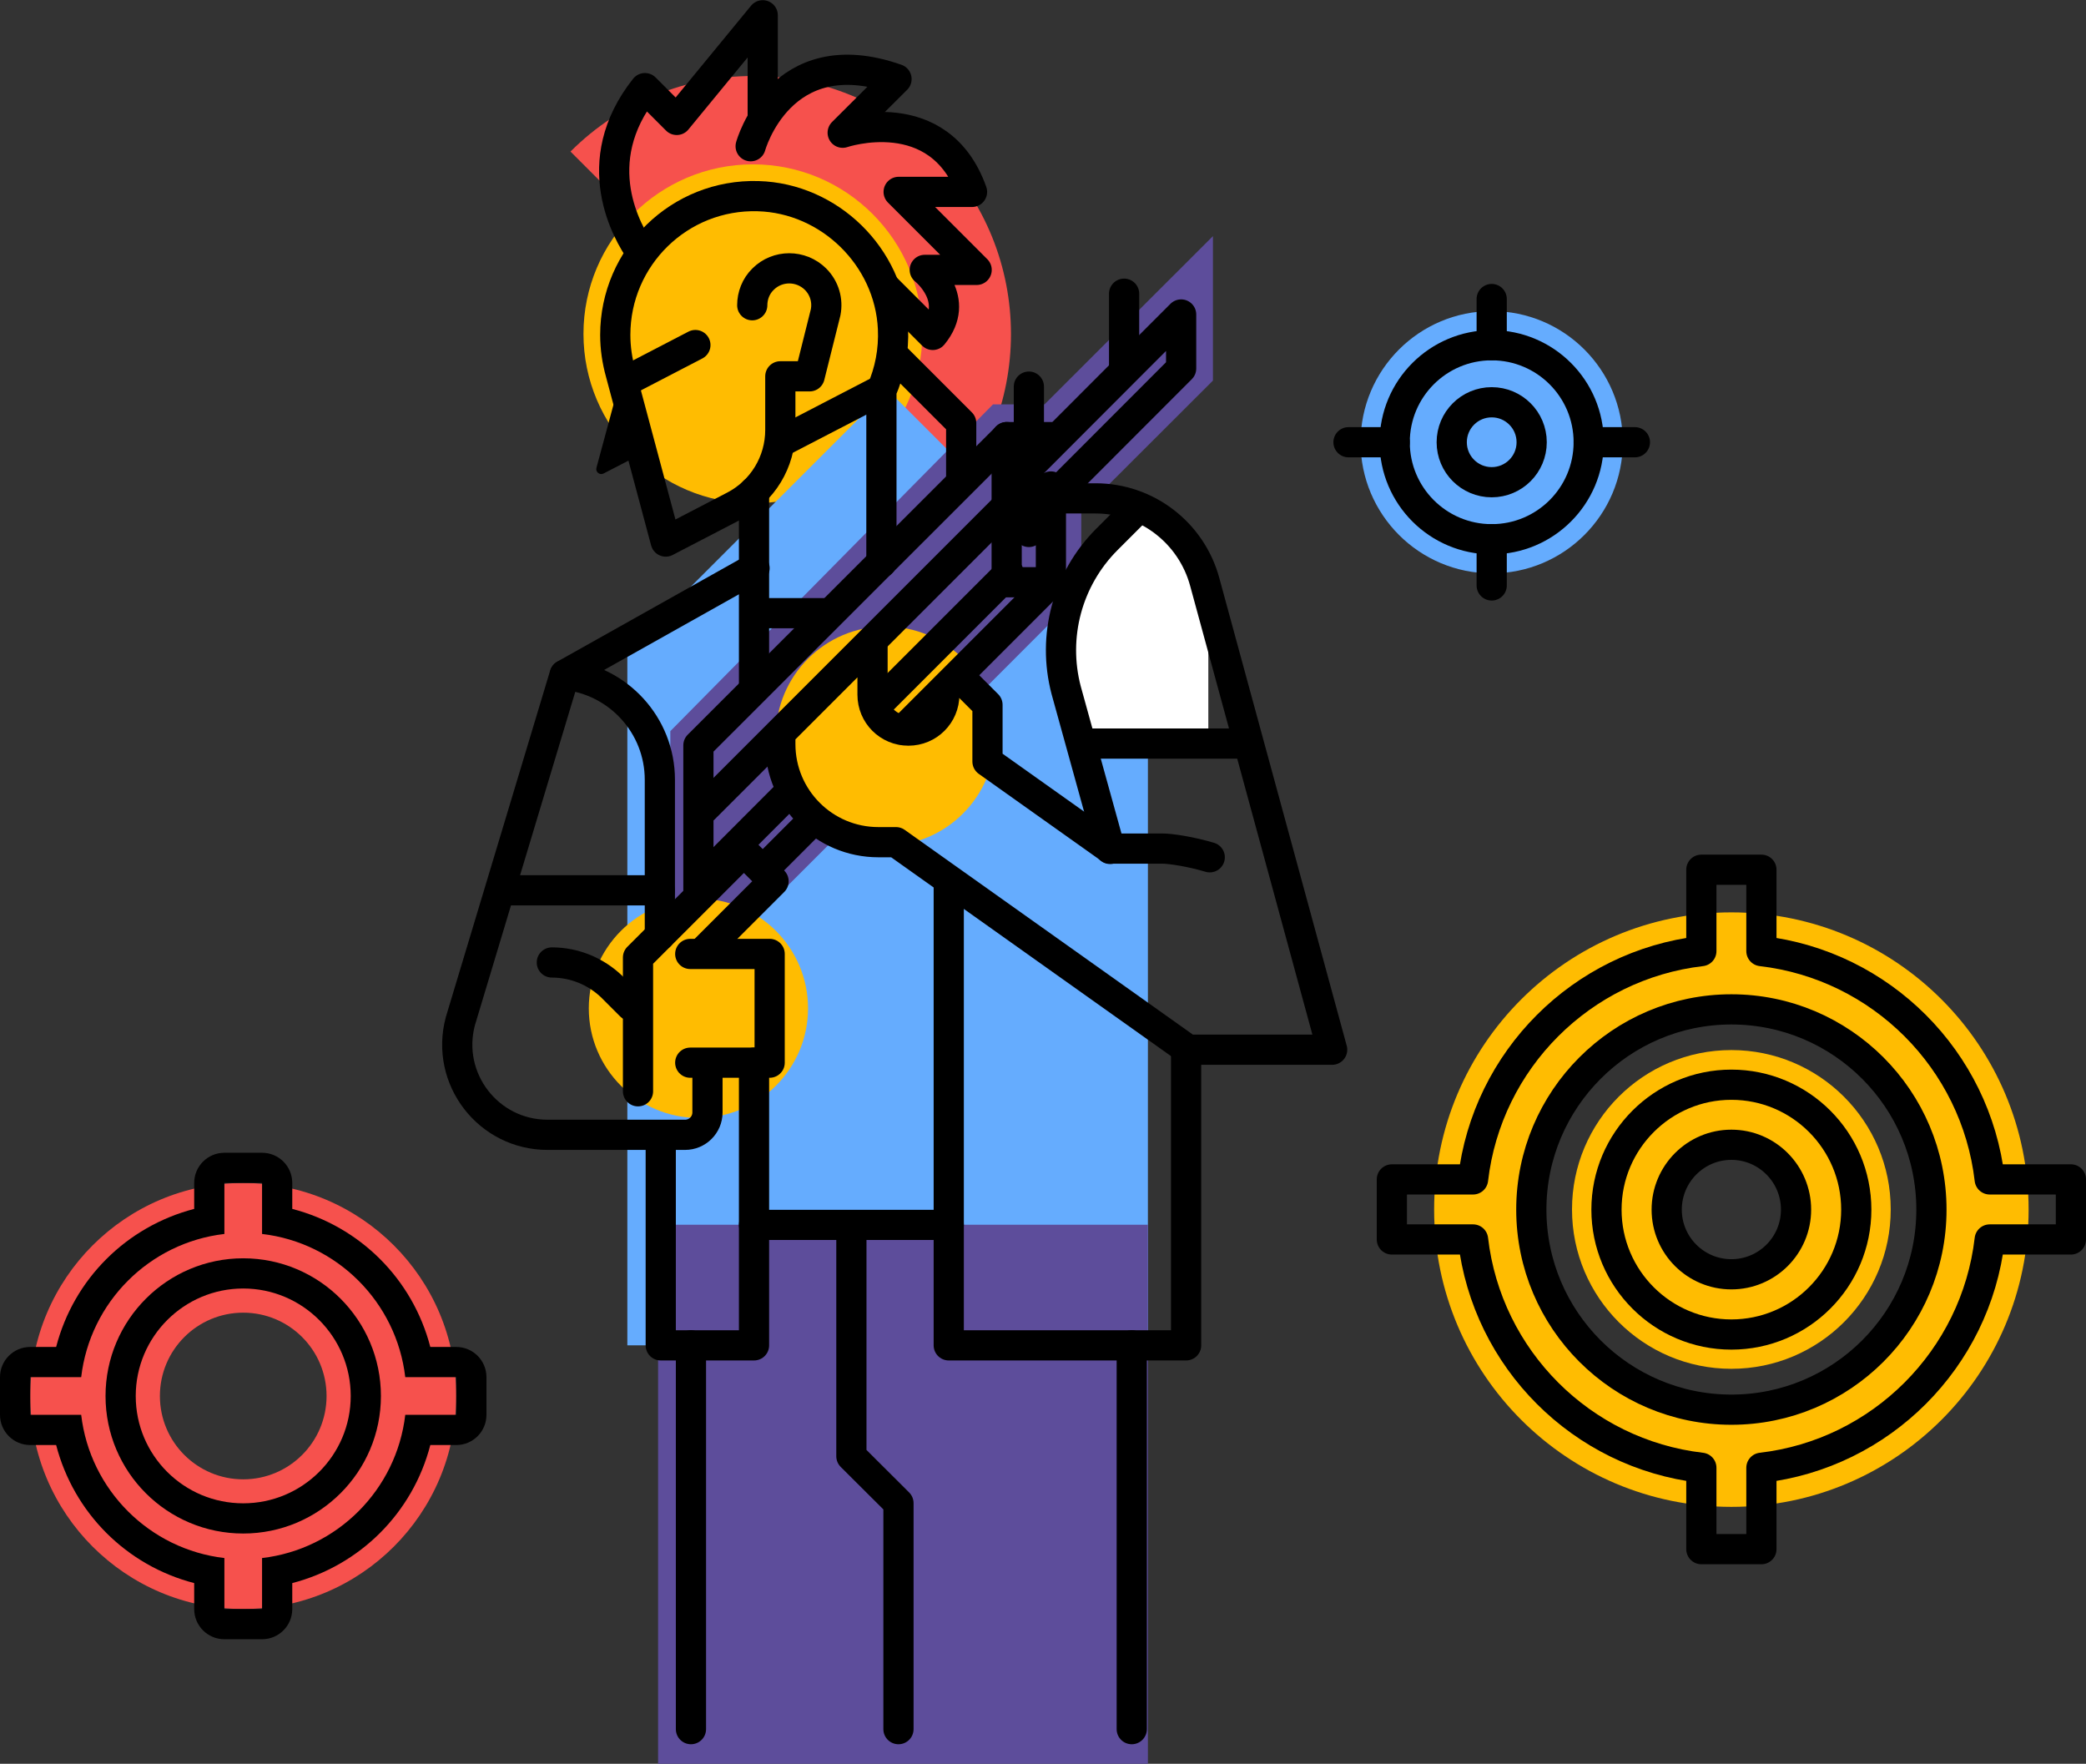<?xml version="1.0" encoding="UTF-8"?>
<svg id="Layer_2" data-name="Layer 2" xmlns="http://www.w3.org/2000/svg" xmlns:xlink="http://www.w3.org/1999/xlink" viewBox="0 0 117.41 99.27">
  <rect x="0" y="0" width="117.41" height="99.27" fill="#333333" stroke="none"/>
  <defs>
    <style>
      .cls-1 {
        fill: #fff;
      }

      .cls-2 {
        fill: #5d4d9b;
      }

      .cls-3 {
        fill: #f6514d;
      }

      .cls-4 {
        fill: url(#_Безымянный_градиент);
      }

      .cls-4, .cls-5, .cls-6 {
        stroke: #000;
        stroke-linecap: round;
        stroke-linejoin: round;
        stroke-width: 1.7px;
      }

      .cls-7 {
        fill: #ffbc01;
      }

      .cls-8 {
        fill: #65acfe;
      }

      .cls-5 {
        fill: none;
      }

      .cls-6 {
        fill: url(#_Безымянный_градиент-2);
      }
    </style>
    <linearGradient id="_Безымянный_градиент" data-name="Безымянный градиент" x1="28.38" y1="50.11" x2="37.13" y2="50.11" gradientUnits="userSpaceOnUse">
      <stop offset="0" stop-color="#fff"/>
      <stop offset="1" stop-color="#000"/>
    </linearGradient>
    <linearGradient id="_Безымянный_градиент-2" data-name="Безымянный градиент" x1="61" y1="41.85" x2="70.06" y2="41.85" xlink:href="#_Безымянный_градиент"/>
  </defs>
  <g id="color_geometry" data-name="color geometry">
    <path class="cls-3" d="M52.65,29.07l-20.54-20.54c5.67-5.67,14.87-5.67,20.54,0,5.67,5.67,5.67,14.87,0,20.54Z"/>
    <path class="cls-7" d="M42.38,28.33c-5.26,0-9.54-4.28-9.54-9.54s4.28-9.54,9.54-9.54,9.53,4.28,9.53,9.54-4.28,9.54-9.53,9.54Z"/>
    <polygon class="cls-8" points="64.61 75.72 35.31 75.72 35.31 36.59 49.96 21.94 64.61 36.59 64.61 75.72"/>
    <polygon class="cls-1" points="68.01 41.85 60.2 41.85 60.2 32.29 64.11 28.38 68.01 32.29 68.01 41.85"/>
    <path class="cls-3" d="M13.69,66.58c-6.62,0-11.99,5.37-11.99,11.99s5.37,11.99,11.99,11.99,11.99-5.37,11.99-11.99-5.37-11.99-11.99-11.99ZM13.69,83.26c-2.59,0-4.69-2.1-4.69-4.69s2.1-4.69,4.69-4.69,4.69,2.1,4.69,4.69-2.1,4.69-4.69,4.69Z"/>
    <circle class="cls-8" cx="83.96" cy="24.89" r="7.38"/>
    <path class="cls-7" d="M97.45,51.35c-9.24,0-16.73,7.49-16.73,16.73s7.49,16.73,16.73,16.73,16.73-7.49,16.73-16.73-7.49-16.73-16.73-16.73ZM97.45,79.34c-6.22,0-11.26-5.04-11.26-11.26s5.04-11.26,11.26-11.26,11.26,5.04,11.26,11.26-5.04,11.26-11.26,11.26Z"/>
    <path class="cls-7" d="M97.45,59.1c-4.96,0-8.97,4.02-8.97,8.97s4.02,8.97,8.97,8.97,8.97-4.02,8.97-8.97-4.02-8.97-8.97-8.97ZM97.45,72c-2.17,0-3.92-1.76-3.92-3.92s1.76-3.92,3.92-3.92,3.92,1.76,3.92,3.92-1.76,3.92-3.92,3.92Z"/>
    <rect class="cls-2" x="35.65" y="70.32" width="30.34" height="27.57" transform="translate(134.93 33.28) rotate(90)"/>
    <polygon class="cls-2" points="37.73 41.15 55.89 22.76 58.79 22.76 68.27 13.29 68.27 21.42 60.86 28.82 60.86 33.32 37.73 56.46 37.73 41.15"/>
    <path class="cls-7" d="M39.31,62.92c-3.4,0-6.17-2.77-6.17-6.17s2.77-6.17,6.17-6.17,6.17,2.77,6.17,6.17-2.77,6.17-6.17,6.17Z"/>
    <path class="cls-7" d="M49.84,47.6c-3.4,0-6.17-2.77-6.17-6.17s2.77-6.17,6.17-6.17,6.17,2.77,6.17,6.17-2.77,6.17-6.17,6.17Z"/>
  </g>
  <g id="lines">
    <g>
      <circle class="cls-5" cx="83.96" cy="24.89" r="5.46"/>
      <circle class="cls-5" cx="83.96" cy="24.89" r="2.25"/>
      <line class="cls-5" x1="78.5" y1="24.89" x2="75.9" y2="24.89"/>
      <line class="cls-5" x1="92.02" y1="24.89" x2="89.42" y2="24.89"/>
      <line class="cls-5" x1="83.96" y1="19.43" x2="83.96" y2="16.83"/>
      <line class="cls-5" x1="83.96" y1="32.95" x2="83.96" y2="30.35"/>
    </g>
    <g>
      <path class="cls-5" d="M13.69,71.67c-3.8,0-6.9,3.09-6.9,6.9s3.09,6.89,6.9,6.89,6.9-3.09,6.9-6.89-3.09-6.9-6.9-6.9Z"/>
      <path d="M14.75,66.58v2.87c4.22.49,7.57,3.84,8.06,8.06h2.87v2.12h-2.87c-.49,4.22-3.84,7.57-8.06,8.06v2.87h-2.12v-2.87c-4.22-.49-7.57-3.84-8.06-8.06H1.7v-2.12h2.87c.49-4.22,3.84-7.57,8.06-8.06v-2.87h2.12M14.75,64.88h-2.12c-.94,0-1.7.76-1.7,1.7v1.46c-3.81.99-6.78,3.95-7.77,7.77h-1.46c-.94,0-1.7.76-1.7,1.7v2.12c0,.94.76,1.7,1.7,1.7h1.46c.99,3.81,3.95,6.78,7.77,7.77v1.46c0,.94.76,1.7,1.7,1.7h2.12c.94,0,1.7-.76,1.7-1.7v-1.46c3.81-.99,6.78-3.95,7.77-7.77h1.46c.94,0,1.7-.76,1.7-1.7v-2.12c0-.94-.76-1.7-1.7-1.7h-1.46c-.99-3.81-3.95-6.78-7.77-7.77v-1.46c0-.94-.76-1.7-1.7-1.7h0Z"/>
    </g>
    <g>
      <path class="cls-5" d="M97.45,61.05c-3.87,0-7.03,3.15-7.03,7.03s3.15,7.03,7.03,7.03,7.03-3.15,7.03-7.03-3.15-7.03-7.03-7.03ZM97.45,71.72c-2.01,0-3.64-1.63-3.64-3.64s1.63-3.65,3.64-3.65,3.64,1.64,3.64,3.65-1.63,3.64-3.64,3.64Z"/>
      <path class="cls-5" d="M116.56,66.38h-4.57c-.78-6.73-6.12-12.07-12.85-12.85v-4.58h-3.38v4.58c-6.73.78-12.07,6.12-12.85,12.85h-4.57v3.38h4.57c.78,6.73,6.12,12.07,12.85,12.85v4.58h3.38v-4.58c6.73-.78,12.07-6.12,12.85-12.85h4.57v-3.38ZM97.45,79.34c-6.21,0-11.26-5.05-11.26-11.26s5.05-11.27,11.26-11.27,11.26,5.05,11.26,11.27-5.05,11.26-11.26,11.26Z"/>
    </g>
    <polyline class="cls-5" points="66.76 59.08 66.76 75.72 53.4 75.72 53.4 49.57"/>
    <polyline class="cls-5" points="42.44 59.81 42.44 75.72 37.19 75.72 37.19 64.25"/>
    <line class="cls-5" x1="42.44" y1="27.67" x2="42.44" y2="38.79"/>
    <path class="cls-5" d="M42.25,8.23s1.67-6.09,8.21-3.78l-3.03,3.02s5.44-1.85,7.28,3.33h-4.13l4.39,4.39h-2.92s2.1,1.65.45,3.66l-2.67-2.67"/>
    <path class="cls-5" d="M36.08,14.2c-.76-1.08-3.1-5.05.22-9.24l1.79,1.79,4.84-5.89v5.68"/>
    <polyline class="cls-5" points="54.1 27.04 54.1 23.81 50.27 19.98"/>
    <path class="cls-5" d="M31.79,37.98c3,.3,5.35,2.83,5.35,5.91v8.77"/>
    <line class="cls-5" x1="42.44" y1="68.94" x2="53.4" y2="68.94"/>
    <line class="cls-5" x1="38.89" y1="75.72" x2="38.89" y2="97.32"/>
    <line class="cls-5" x1="63.7" y1="75.72" x2="63.7" y2="97.32"/>
    <polyline class="cls-5" points="47.92 69.3 47.92 81.96 50.57 84.6 50.57 97.32"/>
    <path class="cls-5" d="M42.47,31.98l-10.69,6-5.87,19.5c-.86,3.23,1.57,6.39,4.91,6.39h7.74c.69,0,1.26-.56,1.26-1.26v-2.57"/>
    <polyline class="cls-5" points="39.51 53.63 43.54 49.6 41.87 47.93 35.91 53.89 35.91 61.42"/>
    <polyline class="cls-5" points="38.85 53.69 43.32 53.69 43.32 59.81 38.85 59.81"/>
    <line class="cls-4" x1="37.13" y1="50.11" x2="28.38" y2="50.11"/>
    <line class="cls-6" x1="70.06" y1="41.85" x2="61" y2="41.85"/>
    <path class="cls-5" d="M31.06,54.17c1.3,0,2.49.52,3.36,1.35l1.09,1.09"/>
    <line class="cls-5" x1="43.92" y1="24.89" x2="49.61" y2="21.94"/>
    <path d="M36.06,25.57l-2.09,1.08c-.22.11-.46-.09-.4-.32l1.31-4.85,1.18,4.08Z"/>
    <line class="cls-5" x1="39.14" y1="19.42" x2="35.29" y2="21.42"/>
    <path class="cls-5" d="M42.34,17.18c0-.53.2-1.07.61-1.47.81-.81,2.13-.81,2.95,0,.51.51.7,1.21.57,1.87-.03.13-.9,3.6-.9,3.6h-1.65v3.02c0,1.8-1,3.45-2.6,4.28l-3.85,2-2.54-9.49c-.19-.68-.3-1.4-.3-2.14,0-4.39,3.62-7.94,8.04-7.81,4.02.11,7.4,3.42,7.59,7.44.06,1.25-.18,2.44-.65,3.51v9.68"/>
    <path class="cls-5" d="M62.48,47.78l-2.47-8.93c-.8-3.04.07-6.27,2.29-8.49l1.8-1.8"/>
    <polyline class="cls-5" points="59.15 24.6 56.67 24.6 39.31 41.95 39.31 50.28"/>
    <polyline class="cls-5" points="50.84 41.08 59.15 32.77 59.15 27.38"/>
    <line class="cls-5" x1="42.98" y1="48.94" x2="45.78" y2="46.14"/>
    <polyline class="cls-5" points="59.15 32.77 56.66 32.77 56.66 24.6"/>
    <line class="cls-5" x1="49.38" y1="39.66" x2="56.78" y2="32.26"/>
    <line class="cls-5" x1="39.63" y1="49.41" x2="44.46" y2="44.57"/>
    <line class="cls-5" x1="39.63" y1="45.51" x2="56.78" y2="28.36"/>
    <polyline class="cls-5" points="57.91 21.76 57.91 26.28 64.1 20.08 66.48 17.7 66.48 20.74 57.9 29.33 57.9 24.6"/>
    <line class="cls-5" x1="63.27" y1="16.53" x2="63.27" y2="20.87"/>
    <line class="cls-5" x1="42.47" y1="34.51" x2="46.51" y2="34.51"/>
    <line class="cls-5" x1="57.91" y1="27.77" x2="57.91" y2="29.94"/>
    <path class="cls-5" d="M59.21,28.05h2.46c2.87,0,5.39,1.93,6.14,4.71l7.17,26.32h-8.11l-16.44-11.68h-.99c-3.05,0-5.52-2.47-5.52-5.52v-.62l5.19-5.19v3.03c0,1.12.9,2.02,2.02,2.02h0c1.12,0,2.02-.9,2.02-2.02v-.24s.81-.81.81-.81l1.62,1.62v3.19l6.9,4.9h2.95c.46,0,1.59.17,2.66.49"/>
  </g>
</svg>